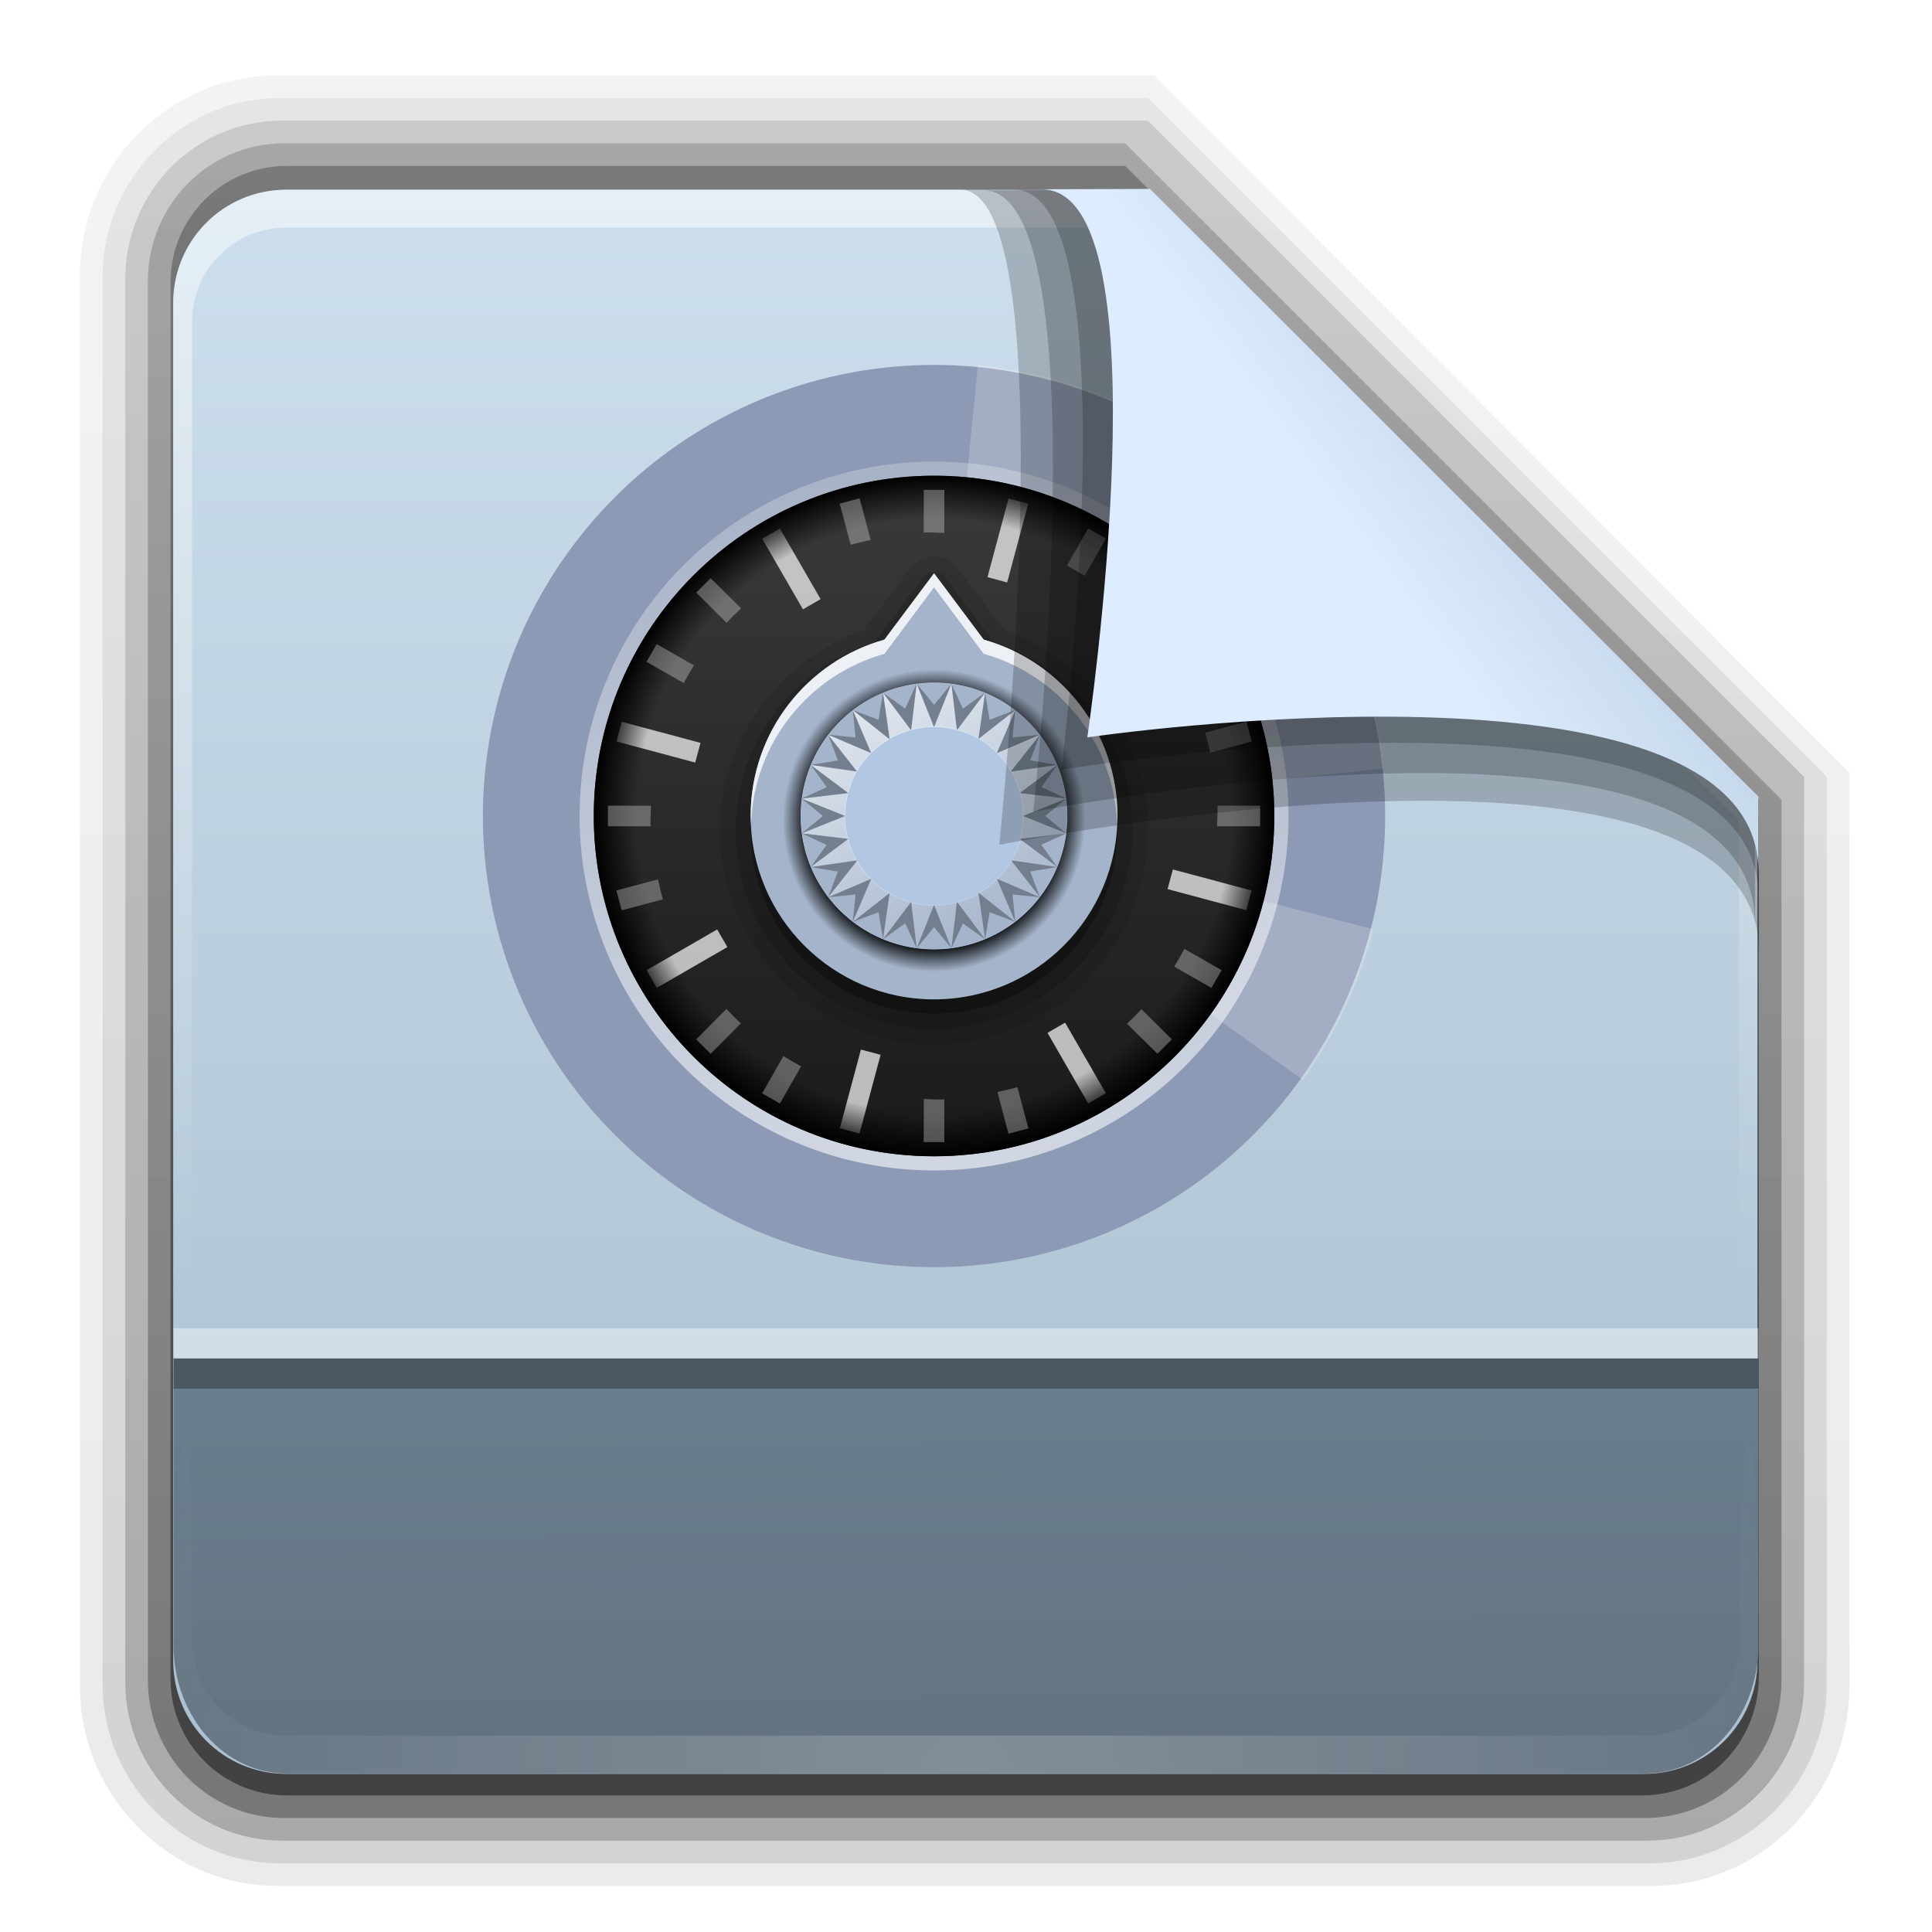 <?xml version="1.0" encoding="UTF-8" standalone="no"?>
<svg
   xmlns:dc="http://purl.org/dc/elements/1.1/"
   xmlns:cc="http://creativecommons.org/ns#"
   xmlns:rdf="http://www.w3.org/1999/02/22-rdf-syntax-ns#"
   xmlns:svg="http://www.w3.org/2000/svg"
   xmlns="http://www.w3.org/2000/svg"
   xmlns:xlink="http://www.w3.org/1999/xlink"
   xmlns:sodipodi="http://sodipodi.sourceforge.net/DTD/sodipodi-0.dtd"
   xmlns:inkscape="http://www.inkscape.org/namespaces/inkscape"
   version="1.0"
   width="64"
   height="64"
   id="svg2408"
   sodipodi:docname="encrypted.svg"
   inkscape:version="0.92.2 2405546, 2018-03-11">
  <sodipodi:namedview
     pagecolor="#ffffff"
     bordercolor="#666666"
     borderopacity="1"
     objecttolerance="10"
     gridtolerance="10"
     guidetolerance="10"
     inkscape:pageopacity="0"
     inkscape:pageshadow="2"
     inkscape:window-width="1920"
     inkscape:window-height="1011"
     id="namedview239"
     showgrid="false"
     inkscape:zoom="10.429825"
     inkscape:cx="8.9902365"
     inkscape:cy="32.004877"
     inkscape:window-x="0"
     inkscape:window-y="32"
     inkscape:window-maximized="1"
     inkscape:current-layer="g1562" />
  <defs
     id="defs2410">
    <linearGradient
       id="linearGradient3638">
      <stop
         id="stop3640"
         style="stop-color:#000000;stop-opacity:1"
         offset="0" />
      <stop
         id="stop3646"
         style="stop-color:#000000;stop-opacity:0.498"
         offset="0.259" />
      <stop
         id="stop3642"
         style="stop-color:#000000;stop-opacity:0"
         offset="1" />
    </linearGradient>
    <linearGradient
       id="linearGradient3619">
      <stop
         id="stop3621"
         style="stop-color:#ffffff;stop-opacity:1"
         offset="0" />
      <stop
         id="stop3627"
         style="stop-color:#ffffff;stop-opacity:0.498"
         offset="0.296" />
      <stop
         id="stop3623"
         style="stop-color:#ffffff;stop-opacity:0"
         offset="1" />
    </linearGradient>
    <linearGradient
       x1="45.448"
       y1="92.54"
       x2="45.448"
       y2="7.017"
       id="ButtonShadow"
       gradientUnits="userSpaceOnUse"
       gradientTransform="scale(1.006,0.994)">
      <stop
         id="stop3750"
         style="stop-color:#000000;stop-opacity:1"
         offset="0" />
      <stop
         id="stop3752"
         style="stop-color:#000000;stop-opacity:0.588"
         offset="1" />
    </linearGradient>
    <linearGradient
       id="linearGradient3737">
      <stop
         id="stop3739"
         style="stop-color:#ffffff;stop-opacity:1"
         offset="0" />
      <stop
         id="stop3741"
         style="stop-color:#ffffff;stop-opacity:0"
         offset="1" />
    </linearGradient>
    <filter
       id="filter3174"
       style="color-interpolation-filters:sRGB">
      <feGaussianBlur
         id="feGaussianBlur3176"
         stdDeviation="1.71" />
    </filter>
    <linearGradient
       x1="36.357"
       y1="6"
       x2="36.357"
       y2="63.893"
       id="linearGradient3188"
       xlink:href="#linearGradient3737"
       gradientUnits="userSpaceOnUse" />
    <filter
       x="-0.192"
       y="-0.192"
       width="1.384"
       height="1.384"
       id="filter3794"
       style="color-interpolation-filters:sRGB">
      <feGaussianBlur
         id="feGaussianBlur3796"
         stdDeviation="5.28" />
    </filter>
    <linearGradient
       x1="48"
       y1="20.221"
       x2="48"
       y2="138.661"
       id="linearGradient3613"
       xlink:href="#linearGradient3737"
       gradientUnits="userSpaceOnUse" />
    <radialGradient
       cx="48"
       cy="90.172"
       r="42"
       fx="48"
       fy="90.172"
       id="radialGradient3619"
       xlink:href="#linearGradient3737"
       gradientUnits="userSpaceOnUse"
       gradientTransform="matrix(1.157,0,0,0.996,-7.551,0.197)" />
    <clipPath
       id="clipPath3613">
      <rect
         width="84"
         height="84"
         rx="6"
         ry="6"
         x="6"
         y="6"
         id="rect3615"
         style="fill:#ffffff;fill-opacity:1;fill-rule:nonzero;stroke:none" />
    </clipPath>
    <linearGradient
       x1="40"
       y1="56.209"
       x2="40"
       y2="104"
       id="linearGradient3625"
       xlink:href="#linearGradient3619"
       gradientUnits="userSpaceOnUse" />
    <linearGradient
       x1="16"
       y1="48"
       x2="16"
       y2="44.091"
       id="linearGradient3644"
       xlink:href="#linearGradient3638"
       gradientUnits="userSpaceOnUse"
       gradientTransform="translate(0,8)" />
    <linearGradient
       id="linearGradient1428">
      <stop
         id="stop1430"
         style="stop-color:#3465a4;stop-opacity:1"
         offset="0" />
      <stop
         id="stop1432"
         style="stop-color:#729fcf;stop-opacity:1"
         offset="1" />
    </linearGradient>
    <linearGradient
       x1="48"
       y1="56.252"
       x2="48"
       y2="5.988"
       id="linearGradient3733"
       xlink:href="#linearGradient1428"
       gradientUnits="userSpaceOnUse" />
    <filter
       id="filter3743"
       style="color-interpolation-filters:sRGB">
      <feGaussianBlur
         stdDeviation="0.8"
         id="feGaussianBlur3745" />
    </filter>
    <clipPath
       id="clipPath3739">
      <path
         d="m 33,1 c -0.277,0 -0.542,0.055 -0.781,0.156 -0.372,0.263 -0.714,0.582 -1,0.938 C 31.081,2.365 31,2.674 31,3 v 4.969 c 0.89,1.293 2.374,2.156 4.062,2.156 C 37.789,10.125 40,7.914 40,5.188 40,3.417 39.056,1.871 37.656,1 Z m 7.531,0 0.562,0.844 0.469,-0.25 L 42,1.5 h 1.125 l 0.25,0.594 -0.75,0.812 -0.406,0.25 -0.531,0.156 0.25,1.094 0.5,-0.062 0.469,0.062 1.031,0.438 V 5.5 L 42.906,5.969 42.438,6 l -0.5,-0.031 -0.25,1.125 L 42.219,7.25 42.625,7.469 43.375,8.281 43.125,8.875 42,8.906 41.562,8.781 41.094,8.5 l -0.625,0.969 0.375,0.312 0.312,0.406 0.438,1.031 L 41.125,11.688 40.094,11.25 39.688,11 39.375,10.562 l -0.969,0.656 0.25,0.438 0.156,0.5 -0.031,1.062 L 38.156,13.5 37.375,12.719 37.094,12.312 37,11.781 l -1.125,0.25 0.031,0.5 -0.062,0.5 -0.438,1 H 34.75 l -0.469,-1 -0.031,-0.5 0.031,-0.5 -1.125,-0.25 L 33.062,12.312 32.781,12.719 32,13.5 l -0.594,-0.281 -0.062,-1.062 0.156,-0.5 0.25,-0.438 -0.75,-0.5 V 19 c 0,1.108 0.892,2 2,2 h 6.844 L 40.125,20.75 40.594,20.5 40.125,19.344 l -0.531,0.188 -0.5,0.031 -1.156,-0.25 -0.156,-0.688 0.969,-0.688 0.5,-0.156 0.531,-0.062 V 16.5 L 39.25,16.469 l -0.5,-0.188 -1,-0.656 0.156,-0.688 1.156,-0.25 h 0.5 l 0.531,0.188 0.469,-1.156 -0.5,-0.25 -0.406,-0.312 -0.625,-1 0.375,-0.594 1.156,0.188 0.5,0.25 0.406,0.344 0.844,-0.875 -0.344,-0.406 -0.219,-0.469 -0.219,-1.188 0.562,-0.375 1,0.625 0.344,0.375 0.281,0.5 1.125,-0.469 L 44.656,9.531 44.625,9 l 0.25,-1.156 0.688,-0.125 0.688,0.969 0.156,0.469 0.062,0.562 1.219,-0.031 0.031,-0.531 0.188,-0.5 L 48.562,7.688 49.25,7.812 49.531,8.969 49.5,9.5 49.312,10 50.469,10.469 50.719,10 51,9.656 V 3 C 51,1.892 50.108,1 49,1 Z m -5.5,0.312 c 2.122,0 3.844,1.722 3.844,3.844 C 38.875,7.278 37.153,9 35.031,9 32.91,9 31.188,7.278 31.188,5.156 c 0,-2.122 1.722,-3.844 3.844,-3.844 z m 0,1.719 c -1.242,0 -2.25,0.952 -2.25,2.125 0,1.173 1.008,2.125 2.25,2.125 1.242,0 2.25,-0.952 2.25,-2.125 0,-1.173 -1.008,-2.125 -2.25,-2.125 z m 12.094,8.375 c -1.276,0 -2.46,0.442 -3.406,1.156 l 1.812,1.938 c 0.461,-0.287 1.011,-0.438 1.594,-0.438 0.294,0 0.575,0.046 0.844,0.125 l 1.219,-2.375 C 48.547,11.56 47.855,11.406 47.125,11.406 Z m 3.094,0.938 L 49,14.719 c 0.686,0.544 1.114,1.372 1.125,2.312 L 51,17.188 v -4.219 c -0.242,-0.228 -0.502,-0.442 -0.781,-0.625 z m -7.344,1 c -0.873,0.994 -1.406,2.293 -1.406,3.719 0,0.637 0.118,1.241 0.312,1.812 L 44.188,17.781 C 44.132,17.553 44.125,17.307 44.125,17.062 c 0,-0.663 0.199,-1.284 0.562,-1.781 z m 4.25,2.75 c -0.535,0 -0.969,0.434 -0.969,0.969 0,0.535 0.434,0.969 0.969,0.969 0.535,0 0.969,-0.434 0.969,-0.969 0,-0.535 -0.434,-0.969 -0.969,-0.969 z m 2.812,2.062 c -0.322,0.824 -1.002,1.465 -1.844,1.75 L 48.25,21 H 49 c 1.108,0 2,-0.892 2,-2 v -0.656 z m -5.25,0.656 -2.438,1.125 c 0.23,0.39 0.498,0.74 0.812,1.062 h 4 l -0.125,-0.938 c -0.934,-0.054 -1.735,-0.535 -2.25,-1.25 z"
         id="path3741"
         style="display:inline;fill:#ffffff;fill-opacity:1;fill-rule:evenodd;stroke:none" />
    </clipPath>
    <filter
       x="-0.18"
       y="-0.18"
       width="1.36"
       height="1.36"
       id="filter3194-1"
       style="color-interpolation-filters:sRGB">
      <feGaussianBlur
         stdDeviation="1.2"
         id="feGaussianBlur3196-4" />
    </filter>
    <clipPath
       id="clipPath2849-2">
      <rect
         width="20"
         height="20"
         rx="2"
         ry="2"
         x="1"
         y="1"
         id="rect2851-4"
         style="display:inline;fill:#ffffff;fill-opacity:1;fill-rule:evenodd;stroke:none" />
    </clipPath>
    <clipPath
       id="clipPath6183">
      <rect
         width="20"
         height="20"
         rx="2"
         ry="2"
         x="1"
         y="1"
         id="rect6185"
         style="display:inline;fill:#ffffff;fill-opacity:1;fill-rule:evenodd;stroke:none" />
    </clipPath>
    <linearGradient
       x1="10.32"
       y1="21"
       x2="10.32"
       y2="0.999"
       id="ButtonColor-6"
       gradientUnits="userSpaceOnUse">
      <stop
         id="stop3189-2"
         style="stop-color:#afafaf;stop-opacity:1"
         offset="0" />
      <stop
         id="stop3191-6"
         style="stop-color:#d8d8d8;stop-opacity:1"
         offset="1" />
    </linearGradient>
    <linearGradient
       id="linearGradient3327-8">
      <stop
         id="stop3330-7"
         style="stop-color:#000000;stop-opacity:1"
         offset="0" />
      <stop
         id="stop3333-0"
         style="stop-color:#000000;stop-opacity:0"
         offset="1" />
    </linearGradient>
    <linearGradient
       x1="58.65"
       y1="122"
       x2="58.65"
       y2="5.425"
       id="linearGradient3764"
       gradientUnits="userSpaceOnUse"
       gradientTransform="matrix(1.017,0,0,1.017,-1.103,-1.103)">
      <stop
         id="stop3766"
         style="stop-color:#969696;stop-opacity:1"
         offset="0" />
      <stop
         id="stop3768"
         style="stop-color:#cacaca;stop-opacity:1"
         offset="1" />
    </linearGradient>
    <linearGradient
       x1="11.375"
       y1="22"
       x2="11.375"
       y2="-9.817"
       id="linearGradient4286"
       xlink:href="#linearGradient3327-8"
       gradientUnits="userSpaceOnUse" />
    <linearGradient
       x1="-3.061"
       y1="27.258"
       x2="-3.061"
       y2="7.254"
       id="linearGradient4288"
       xlink:href="#ButtonColor-6"
       gradientUnits="userSpaceOnUse"
       gradientTransform="translate(11.119,-6.258)" />
    <linearGradient
       x1="5"
       y1="21"
       x2="5"
       y2="0.9"
       id="linearGradient4290"
       xlink:href="#linearGradient3764"
       gradientUnits="userSpaceOnUse" />
    <linearGradient
       x1="11.375"
       y1="22"
       x2="11.375"
       y2="-9.817"
       id="linearGradient4320"
       xlink:href="#linearGradient3327-8"
       gradientUnits="userSpaceOnUse" />
    <linearGradient
       x1="-3.061"
       y1="27.258"
       x2="-3.061"
       y2="7.254"
       id="linearGradient4322"
       xlink:href="#ButtonColor-6"
       gradientUnits="userSpaceOnUse"
       gradientTransform="translate(11.119,-6.258)" />
    <linearGradient
       x1="5"
       y1="21"
       x2="5"
       y2="0.9"
       id="linearGradient4324"
       xlink:href="#linearGradient3764"
       gradientUnits="userSpaceOnUse" />
    <linearGradient
       x1="11.375"
       y1="22"
       x2="11.375"
       y2="-9.817"
       id="linearGradient4354"
       xlink:href="#linearGradient3327-8"
       gradientUnits="userSpaceOnUse" />
    <linearGradient
       x1="-3.061"
       y1="27.258"
       x2="-3.061"
       y2="7.254"
       id="linearGradient4356"
       xlink:href="#ButtonColor-6"
       gradientUnits="userSpaceOnUse"
       gradientTransform="translate(11.119,-6.258)" />
    <linearGradient
       x1="5"
       y1="21"
       x2="5"
       y2="0.9"
       id="linearGradient4358"
       xlink:href="#linearGradient3764"
       gradientUnits="userSpaceOnUse" />
    <linearGradient
       x1="45.448"
       y1="92.54"
       x2="45.448"
       y2="7.017"
       id="ButtonShadow-0"
       gradientUnits="userSpaceOnUse"
       gradientTransform="matrix(1.006,0,0,0.994,100,0)">
      <stop
         id="stop3750-8"
         style="stop-color:#000000;stop-opacity:1"
         offset="0" />
      <stop
         id="stop3752-5-4"
         style="stop-color:#000000;stop-opacity:0.588"
         offset="1" />
    </linearGradient>
    <linearGradient
       x1="32.251"
       y1="6.132"
       x2="32.251"
       y2="90.239"
       id="linearGradient3780"
       xlink:href="#ButtonShadow-0"
       gradientUnits="userSpaceOnUse"
       gradientTransform="matrix(0.881,0,0,0.881,102.247,-91.379)" />
    <linearGradient
       x1="32.251"
       y1="6.132"
       x2="32.251"
       y2="90.239"
       id="linearGradient3772"
       xlink:href="#ButtonShadow-0"
       gradientUnits="userSpaceOnUse"
       gradientTransform="matrix(1.024,0,0,1.012,-1.143,-98.071)" />
    <linearGradient
       x1="32.251"
       y1="6.132"
       x2="32.251"
       y2="90.239"
       id="linearGradient3725"
       xlink:href="#ButtonShadow-0"
       gradientUnits="userSpaceOnUse"
       gradientTransform="matrix(1.024,0,0,1.012,-1.143,-98.071)" />
    <linearGradient
       x1="32.251"
       y1="6.132"
       x2="32.251"
       y2="90.239"
       id="linearGradient3721-0"
       xlink:href="#ButtonShadow-0"
       gradientUnits="userSpaceOnUse"
       gradientTransform="matrix(0.857,0,0,0.857,103.39,-90.236)" />
    <linearGradient
       x1="32.251"
       y1="6.132"
       x2="32.251"
       y2="90.239"
       id="linearGradient3059"
       xlink:href="#ButtonShadow-0"
       gradientUnits="userSpaceOnUse"
       gradientTransform="matrix(1.024,0,0,1.012,-1.143,-98.071)" />
    <linearGradient
       y2="3.634"
       x2="-51.786"
       y1="53.514"
       x1="-51.786"
       gradientTransform="matrix(2.168,0,0,2.246,141.948,-68.59)"
       gradientUnits="userSpaceOnUse"
       id="linearGradient5869"
       xlink:href="#linearGradient3327-8" />
    <linearGradient
       y2="44.261"
       x2="97.539"
       y1="8.81"
       x1="97.539"
       gradientTransform="matrix(2.666,0,0,2.647,-143.333,-66.05)"
       gradientUnits="userSpaceOnUse"
       id="linearGradient5873"
       xlink:href="#linearGradient9235" />
    <linearGradient
       id="linearGradient9235">
      <stop
         offset="0"
         style="stop-color:#ffffff;stop-opacity:1"
         id="stop9237" />
      <stop
         offset="0.109"
         style="stop-color:#ffffff;stop-opacity:0.235"
         id="stop9239" />
      <stop
         offset="0.979"
         style="stop-color:#ffffff;stop-opacity:0.157"
         id="stop9241" />
      <stop
         offset="1"
         style="stop-color:#ffffff;stop-opacity:0.392"
         id="stop9243" />
    </linearGradient>
    <linearGradient
       y2="609.505"
       x2="302.857"
       y1="366.648"
       x1="302.857"
       gradientTransform="matrix(0.213,0,0,0.066,-13.148,75.519)"
       gradientUnits="userSpaceOnUse"
       id="linearGradient5875"
       xlink:href="#linearGradient5048-585" />
    <linearGradient
       id="linearGradient5048-585">
      <stop
         offset="0"
         style="stop-color:#000000;stop-opacity:0"
         id="stop2667" />
      <stop
         offset="0.5"
         style="stop-color:#000000;stop-opacity:1"
         id="stop2669" />
      <stop
         offset="1"
         style="stop-color:#000000;stop-opacity:0"
         id="stop2671" />
    </linearGradient>
    <radialGradient
       r="117.143"
       fy="486.648"
       fx="605.714"
       cy="486.648"
       cx="605.714"
       gradientTransform="matrix(0.083,0,0,0.066,65.629,75.519)"
       gradientUnits="userSpaceOnUse"
       id="radialGradient5877"
       xlink:href="#linearGradient3327-8" />
    <radialGradient
       r="117.143"
       fy="486.648"
       fx="605.714"
       cy="486.648"
       cx="605.714"
       gradientTransform="matrix(-0.083,0,0,0.066,62.348,75.519)"
       gradientUnits="userSpaceOnUse"
       id="radialGradient5879"
       xlink:href="#linearGradient3327-8" />
    <linearGradient
       y2="119.06"
       x2="-91"
       y1="44"
       x1="-91"
       gradientTransform="matrix(1,0,0,1.027,147,-70.187)"
       gradientUnits="userSpaceOnUse"
       id="linearGradient5883"
       xlink:href="#linearGradient4632-0-6-4" />
    <linearGradient
       id="linearGradient4632-0-6-4">
      <stop
         id="stop4634-4-4-7"
         offset="0"
         style="stop-color:#55a7f3;stop-opacity:1;" />
      <stop
         id="stop4636-3-1-5"
         offset="1"
         style="stop-color:#1374cf;stop-opacity:1;" />
    </linearGradient>
    <linearGradient
       y2="36.599"
       x2="22.935"
       y1="49.629"
       x1="22.935"
       gradientTransform="matrix(3.037,0,0,2.691,-8.883,-65.365)"
       gradientUnits="userSpaceOnUse"
       id="linearGradient5887"
       xlink:href="#linearGradient6129-963-697-142-998-580-273" />
    <linearGradient
       id="linearGradient6129-963-697-142-998-580-273">
      <stop
         offset="0"
         style="stop-color:#0a0a0a;stop-opacity:0.498"
         id="stop2661" />
      <stop
         offset="1"
         style="stop-color:#0a0a0a;stop-opacity:0"
         id="stop2663" />
    </linearGradient>
    <linearGradient
       y2="44.261"
       x2="97.539"
       y1="16.962"
       x1="97.539"
       gradientTransform="matrix(2.666,0,0,2.717,-143.333,-69.199)"
       gradientUnits="userSpaceOnUse"
       id="linearGradient5891"
       xlink:href="#linearGradient8272" />
    <linearGradient
       id="linearGradient8272">
      <stop
         id="stop8274"
         style="stop-color:#ffffff;stop-opacity:1"
         offset="0" />
      <stop
         id="stop8276"
         style="stop-color:#ffffff;stop-opacity:0.235"
         offset="0.022" />
      <stop
         id="stop8278"
         style="stop-color:#ffffff;stop-opacity:0.157"
         offset="0.979" />
      <stop
         id="stop8280"
         style="stop-color:#ffffff;stop-opacity:0.392"
         offset="1" />
    </linearGradient>
    <linearGradient
       xlink:href="#linearGradient5048-585"
       id="linearGradient5875-2"
       gradientUnits="userSpaceOnUse"
       gradientTransform="matrix(0.213,0,0,0.066,-13.148,75.519)"
       x1="302.857"
       y1="366.648"
       x2="302.857"
       y2="609.505" />
    <radialGradient
       xlink:href="#linearGradient3327-8"
       id="radialGradient5877-3"
       gradientUnits="userSpaceOnUse"
       gradientTransform="matrix(0.083,0,0,0.066,65.629,75.519)"
       cx="605.714"
       cy="486.648"
       fx="605.714"
       fy="486.648"
       r="117.143" />
    <radialGradient
       xlink:href="#linearGradient3327-8"
       id="radialGradient5879-6"
       gradientUnits="userSpaceOnUse"
       gradientTransform="matrix(-0.083,0,0,0.066,62.348,75.519)"
       cx="605.714"
       cy="486.648"
       fx="605.714"
       fy="486.648"
       r="117.143" />
    <linearGradient
       y2="609.505"
       x2="302.857"
       y1="366.648"
       x1="302.857"
       gradientTransform="matrix(0.213,0,0,0.066,-13.148,75.519)"
       gradientUnits="userSpaceOnUse"
       id="linearGradient5875-6"
       xlink:href="#linearGradient5048-585" />
    <radialGradient
       r="117.143"
       fy="486.648"
       fx="605.714"
       cy="486.648"
       cx="605.714"
       gradientTransform="matrix(0.083,0,0,0.066,65.629,75.519)"
       gradientUnits="userSpaceOnUse"
       id="radialGradient5877-0"
       xlink:href="#linearGradient3327-8" />
    <radialGradient
       r="117.143"
       fy="486.648"
       fx="605.714"
       cy="486.648"
       cx="605.714"
       gradientTransform="matrix(-0.083,0,0,0.066,62.348,75.519)"
       gradientUnits="userSpaceOnUse"
       id="radialGradient5879-4"
       xlink:href="#linearGradient3327-8" />
    <linearGradient
       y2="3.634"
       x2="-51.786"
       y1="53.514"
       x1="-51.786"
       gradientTransform="matrix(2.168,0,0,2.246,141.949,-68.559)"
       gradientUnits="userSpaceOnUse"
       id="linearGradient6758"
       xlink:href="#linearGradient3327-8" />
    <linearGradient
       y2="44.261"
       x2="97.539"
       y1="8.81"
       x1="97.539"
       gradientTransform="matrix(2.666,0,0,2.647,-143.333,-66.018)"
       gradientUnits="userSpaceOnUse"
       id="linearGradient6755"
       xlink:href="#linearGradient9235" />
    <linearGradient
       y2="609.505"
       x2="302.857"
       y1="366.648"
       x1="302.857"
       gradientTransform="matrix(0.213,0,0,0.066,-13.148,75.519)"
       gradientUnits="userSpaceOnUse"
       id="linearGradient22546"
       xlink:href="#linearGradient5048-585" />
    <radialGradient
       r="117.143"
       fy="486.648"
       fx="605.714"
       cy="486.648"
       cx="605.714"
       gradientTransform="matrix(0.083,0,0,0.066,65.629,75.519)"
       gradientUnits="userSpaceOnUse"
       id="radialGradient22548"
       xlink:href="#linearGradient3327-8" />
    <radialGradient
       r="117.143"
       fy="486.648"
       fx="605.714"
       cy="486.648"
       cx="605.714"
       gradientTransform="matrix(-0.083,0,0,0.066,62.348,75.519)"
       gradientUnits="userSpaceOnUse"
       id="radialGradient22550"
       xlink:href="#linearGradient3327-8" />
    <linearGradient
       xlink:href="#linearGradient4632-0-6-4-6"
       id="linearGradient6563"
       gradientUnits="userSpaceOnUse"
       gradientTransform="matrix(1,0,0,0.813,147,-44.693)"
       x1="-91"
       y1="44"
       x2="-91"
       y2="119.06" />
    <linearGradient
       id="linearGradient4632-0-6-4-6">
      <stop
         id="stop4634-4-4-7-1"
         offset="0"
         style="stop-color:#5aa9f2;stop-opacity:1;" />
      <stop
         id="stop4636-3-1-5-7"
         offset="1"
         style="stop-color:#1374cf;stop-opacity:1;" />
    </linearGradient>
    <linearGradient
       xlink:href="#linearGradient6129-963-697-142-998-580-273"
       id="linearGradient6618"
       gradientUnits="userSpaceOnUse"
       gradientTransform="matrix(3.037,0,0,2.139,-8.883,-41.085)"
       x1="22.935"
       y1="49.629"
       x2="22.935"
       y2="36.599" />
    <linearGradient
       y2="44.261"
       x2="97.539"
       y1="16.962"
       x1="97.539"
       gradientTransform="matrix(2.666,0,0,2.137,-143.311,-43.45)"
       gradientUnits="userSpaceOnUse"
       id="linearGradient5329-6"
       xlink:href="#linearGradient8272" />
    <radialGradient
       r="117.143"
       fy="486.648"
       fx="605.714"
       cy="486.648"
       cx="605.714"
       gradientTransform="matrix(0.083,0,0,0.066,65.629,75.519)"
       gradientUnits="userSpaceOnUse"
       id="radialGradient5877-38"
       xlink:href="#linearGradient3327-8" />
    <radialGradient
       r="117.143"
       fy="486.648"
       fx="605.714"
       cy="486.648"
       cx="605.714"
       gradientTransform="matrix(-0.083,0,0,0.066,62.348,75.519)"
       gradientUnits="userSpaceOnUse"
       id="radialGradient5879-8"
       xlink:href="#linearGradient3327-8" />
    <linearGradient
       xlink:href="#linearGradient5048-585"
       id="linearGradient5875-3"
       gradientUnits="userSpaceOnUse"
       gradientTransform="matrix(0.213,0,0,0.066,-13.148,75.519)"
       x1="302.857"
       y1="366.648"
       x2="302.857"
       y2="609.505" />
    <radialGradient
       xlink:href="#linearGradient3327-8"
       id="radialGradient5877-2"
       gradientUnits="userSpaceOnUse"
       gradientTransform="matrix(0.083,0,0,0.066,65.629,75.519)"
       cx="605.714"
       cy="486.648"
       fx="605.714"
       fy="486.648"
       r="117.143" />
    <radialGradient
       xlink:href="#linearGradient3327-8"
       id="radialGradient5879-1"
       gradientUnits="userSpaceOnUse"
       gradientTransform="matrix(-0.083,0,0,0.066,62.348,75.519)"
       cx="605.714"
       cy="486.648"
       fx="605.714"
       fy="486.648"
       r="117.143" />
    <linearGradient
       xlink:href="#linearGradient5048-585"
       id="linearGradient5875-7"
       gradientUnits="userSpaceOnUse"
       gradientTransform="matrix(0.213,0,0,0.066,-13.148,75.519)"
       x1="302.857"
       y1="366.648"
       x2="302.857"
       y2="609.505" />
    <radialGradient
       xlink:href="#linearGradient3327-8"
       id="radialGradient5877-6"
       gradientUnits="userSpaceOnUse"
       gradientTransform="matrix(0.083,0,0,0.066,65.629,75.519)"
       cx="605.714"
       cy="486.648"
       fx="605.714"
       fy="486.648"
       r="117.143" />
    <radialGradient
       xlink:href="#linearGradient3327-8"
       id="radialGradient5879-2"
       gradientUnits="userSpaceOnUse"
       gradientTransform="matrix(-0.083,0,0,0.066,62.348,75.519)"
       cx="605.714"
       cy="486.648"
       fx="605.714"
       fy="486.648"
       r="117.143" />
    <linearGradient
       y2="609.505"
       x2="302.857"
       y1="366.648"
       x1="302.857"
       gradientTransform="matrix(0.213,0,0,0.066,-13.148,75.519)"
       gradientUnits="userSpaceOnUse"
       id="linearGradient5875-39"
       xlink:href="#linearGradient5048-585" />
    <radialGradient
       r="117.143"
       fy="486.648"
       fx="605.714"
       cy="486.648"
       cx="605.714"
       gradientTransform="matrix(0.083,0,0,0.066,65.629,75.519)"
       gradientUnits="userSpaceOnUse"
       id="radialGradient5877-9"
       xlink:href="#linearGradient3327-8" />
    <radialGradient
       r="117.143"
       fy="486.648"
       fx="605.714"
       cy="486.648"
       cx="605.714"
       gradientTransform="matrix(-0.083,0,0,0.066,62.348,75.519)"
       gradientUnits="userSpaceOnUse"
       id="radialGradient5879-3"
       xlink:href="#linearGradient3327-8" />
    <linearGradient
       xlink:href="#linearGradient5048-585"
       id="linearGradient5875-67"
       gradientUnits="userSpaceOnUse"
       gradientTransform="matrix(0.213,0,0,0.066,-13.148,75.519)"
       x1="302.857"
       y1="366.648"
       x2="302.857"
       y2="609.505" />
    <radialGradient
       xlink:href="#linearGradient3327-8"
       id="radialGradient5877-8"
       gradientUnits="userSpaceOnUse"
       gradientTransform="matrix(0.083,0,0,0.066,65.629,75.519)"
       cx="605.714"
       cy="486.648"
       fx="605.714"
       fy="486.648"
       r="117.143" />
    <radialGradient
       xlink:href="#linearGradient3327-8"
       id="radialGradient5879-7"
       gradientUnits="userSpaceOnUse"
       gradientTransform="matrix(-0.083,0,0,0.066,62.348,75.519)"
       cx="605.714"
       cy="486.648"
       fx="605.714"
       fy="486.648"
       r="117.143" />
    <linearGradient
       xlink:href="#linearGradient5048-585"
       id="linearGradient5875-21"
       gradientUnits="userSpaceOnUse"
       gradientTransform="matrix(0.213,0,0,0.066,-13.148,75.519)"
       x1="302.857"
       y1="366.648"
       x2="302.857"
       y2="609.505" />
    <radialGradient
       xlink:href="#linearGradient3327-8"
       id="radialGradient5877-1"
       gradientUnits="userSpaceOnUse"
       gradientTransform="matrix(0.083,0,0,0.066,65.629,75.519)"
       cx="605.714"
       cy="486.648"
       fx="605.714"
       fy="486.648"
       r="117.143" />
    <radialGradient
       xlink:href="#linearGradient3327-8"
       id="radialGradient5879-49"
       gradientUnits="userSpaceOnUse"
       gradientTransform="matrix(-0.083,0,0,0.066,62.348,75.519)"
       cx="605.714"
       cy="486.648"
       fx="605.714"
       fy="486.648"
       r="117.143" />
    <radialGradient
       gradientTransform="matrix(1.157,0,0,0.996,-7.551,0.197)"
       gradientUnits="userSpaceOnUse"
       xlink:href="#linearGradient3737"
       id="radialGradient2903"
       fy="90.172"
       fx="48"
       r="42"
       cy="90.172"
       cx="48" />
    <linearGradient
       gradientUnits="userSpaceOnUse"
       xlink:href="#linearGradient3737"
       id="linearGradient5613"
       y2="48"
       x2="8"
       y1="16"
       x1="8" />
    <clipPath
       id="clipPath3870">
      <path
         style="fill:#ff00ff;fill-opacity:1;fill-rule:nonzero;stroke:none"
         id="path3872"
         d="m 24,6 v 84 h 60 c 3.324,0 6,-2.676 6,-6 V 12 C 90,8.676 87.324,6 84,6 Z" />
    </clipPath>
    <filter
       id="filter3794-7"
       height="1.384"
       width="1.384"
       y="-0.192"
       x="-0.192"
       style="color-interpolation-filters:sRGB">
      <feGaussianBlur
         stdDeviation="5.28"
         id="feGaussianBlur3796-5" />
    </filter>
    <clipPath
       id="clipPath3876">
      <path
         style="fill:#ff0000;fill-opacity:1;fill-rule:nonzero;stroke:none"
         id="path3878"
         d="M 12,6 C 8.676,6 6,8.676 6,12 v 72 c 0,3.324 2.676,6 6,6 H 24 V 6 Z" />
    </clipPath>
    <filter
       id="filter1474"
       height="1.384"
       width="1.384"
       y="-0.192"
       x="-0.192"
       style="color-interpolation-filters:sRGB">
      <feGaussianBlur
         stdDeviation="5.28"
         id="feGaussianBlur1472" />
    </filter>
    <linearGradient
       gradientTransform="translate(8)"
       gradientUnits="userSpaceOnUse"
       xlink:href="#linearGradient3700"
       id="linearGradient3706"
       y2="5.988"
       x2="48"
       y1="90"
       x1="48" />
    <linearGradient
       id="linearGradient3700">
      <stop
         offset="0"
         style="stop-color:#e6e6e6;stop-opacity:1"
         id="stop3702" />
      <stop
         offset="1"
         style="stop-color:#f5f5f5;stop-opacity:1"
         id="stop3704" />
    </linearGradient>
    <linearGradient
       gradientTransform="matrix(0,-1.012,0.893,0,1.143,64.286)"
       gradientUnits="userSpaceOnUse"
       xlink:href="#linearGradient3742"
       id="linearGradient3748"
       y2="51.433"
       x2="23.766"
       y1="51.47"
       x1="7.371" />
    <linearGradient
       id="linearGradient3742">
      <stop
         offset="0"
         style="stop-color:#637381;stop-opacity:1"
         id="stop3744" />
      <stop
         offset="1"
         style="stop-color:#6a7e8d;stop-opacity:1"
         id="stop3746" />
    </linearGradient>
    <linearGradient
       y2="90.239"
       x2="32.251"
       y1="6.132"
       x1="32.251"
       gradientTransform="matrix(0.89,0,0,-0.889,101.829,91.764)"
       gradientUnits="userSpaceOnUse"
       id="linearGradient1974"
       xlink:href="#ButtonShadow-0" />
    <linearGradient
       y2="90.239"
       x2="32.251"
       y1="6.132"
       x1="32.251"
       gradientTransform="matrix(0.887,0,0,-0.886,101.972,91.632)"
       gradientUnits="userSpaceOnUse"
       id="linearGradient1976"
       xlink:href="#ButtonShadow-0" />
    <linearGradient
       y2="90.239"
       x2="32.251"
       y1="6.132"
       x1="32.251"
       gradientTransform="matrix(0.884,0,0,-0.884,102.091,91.523)"
       gradientUnits="userSpaceOnUse"
       id="linearGradient1978"
       xlink:href="#ButtonShadow-0" />
    <linearGradient
       y2="138.661"
       x2="48"
       y1="20.221"
       x1="48"
       gradientUnits="userSpaceOnUse"
       id="linearGradient1980"
       xlink:href="#linearGradient3737" />
    <linearGradient
       y2="63.893"
       x2="36.357"
       y1="6"
       x1="36.357"
       gradientUnits="userSpaceOnUse"
       id="linearGradient1982"
       xlink:href="#linearGradient3737" />
    <linearGradient
       gradientTransform="matrix(0.833,0,0,0.833,38.043,-118.812)"
       gradientUnits="userSpaceOnUse"
       xlink:href="#ButtonColor-7"
       id="linearGradient3617"
       y2="5.988"
       x2="48"
       y1="90"
       x1="48" />
    <linearGradient
       gradientUnits="userSpaceOnUse"
       id="ButtonColor-7"
       y2="0.999"
       x2="10.32"
       y1="21"
       x1="10.32">
      <stop
         offset="0"
         style="stop-color:#a8bece;stop-opacity:1"
         id="stop3189" />
      <stop
         offset="1"
         style="stop-color:#cddfed;stop-opacity:1"
         id="stop3191" />
    </linearGradient>
    <radialGradient
       gradientTransform="matrix(1.033,0,0,0.893,-5.599,-22.296)"
       gradientUnits="userSpaceOnUse"
       xlink:href="#linearGradient3737"
       id="radialGradient3619-6"
       fy="90.172"
       fx="48"
       r="42"
       cy="90.172"
       cx="48" />
    <linearGradient
       gradientTransform="matrix(0.833,0,0,0.837,38.043,-118.833)"
       y2="63.893"
       x2="36.357"
       y1="6"
       x1="36.357"
       gradientUnits="userSpaceOnUse"
       id="linearGradient2015"
       xlink:href="#linearGradient3737" />
    <linearGradient
       id="linearGradient3225"
       y2="5.457"
       gradientUnits="userSpaceOnUse"
       x2="36.358"
       gradientTransform="matrix(2.447,0,0,2.491,-19.059,-21.607)"
       y1="8.059"
       x1="32.892">
      <stop
         id="stop8591"
         style="stop-color:#ddecff;stop-opacity:1"
         offset="0" />
      <stop
         id="stop8593"
         style="stop-color:#bfd3e6;stop-opacity:1"
         offset="1" />
    </linearGradient>
    <linearGradient
       id="linearGradient3225-3"
       y2="5.457"
       gradientUnits="userSpaceOnUse"
       x2="36.358"
       gradientTransform="matrix(1.852,0,0,1.889,0.669,5.57)"
       y1="8.059"
       x1="32.892">
      <stop
         id="stop8591-6"
         style="stop-color:#fefefe"
         offset="0" />
      <stop
         id="stop8593-7"
         style="stop-color:#cbcbcb"
         offset="1" />
    </linearGradient>
    <linearGradient
       gradientTransform="matrix(0.775,0,0,0.777,5.354,-23.491)"
       xlink:href="#linearGradient1061"
       id="linearGradient5233-3"
       x1="53.926"
       y1="69.432"
       x2="54.176"
       y2="24.46"
       gradientUnits="userSpaceOnUse" />
    <linearGradient
       id="linearGradient1061">
      <stop
         id="stop1057"
         offset="0"
         style="stop-color:#080a0b;stop-opacity:1" />
      <stop
         id="stop1059"
         offset="1"
         style="stop-color:#212831;stop-opacity:1" />
    </linearGradient>
    <linearGradient
       gradientTransform="matrix(0.861,0,0,0.864,1.218,-27.636)"
       xlink:href="#linearGradient5231"
       id="linearGradient5233"
       x1="19.862"
       y1="22.729"
       x2="79.795"
       y2="76.818"
       gradientUnits="userSpaceOnUse" />
    <linearGradient
       id="linearGradient5231">
      <stop
         style="stop-color:#37424c;stop-opacity:1"
         offset="0"
         id="stop5227" />
      <stop
         style="stop-color:#95a3b4;stop-opacity:1"
         offset="1"
         id="stop5229" />
    </linearGradient>
    <clipPath
       id="clipPath4009">
      <path
         style="fill:#ff0000;fill-opacity:1;stroke:none"
         id="path4011"
         transform="matrix(1.415,-0.817,0.817,1.415,-56.163,21.859)"
         d="m 67.428,45.745 a 20.203,20.203 0 1 1 -40.406,0 20.203,20.203 0 1 1 40.406,0 z" />
    </clipPath>
    <filter
       id="filter4021"
       height="1.217"
       width="1.172"
       y="-0.109"
       x="-0.086"
       style="color-interpolation-filters:sRGB">
      <feGaussianBlur
         stdDeviation="2.356"
         id="feGaussianBlur4023" />
    </filter>
    <linearGradient
       gradientTransform="matrix(0,-1.188,1.188,0,-4.766,102.522)"
       gradientUnits="userSpaceOnUse"
       xlink:href="#linearGradient3737"
       id="linearGradient4050"
       y2="45.745"
       x2="94.365"
       y1="45.745"
       x1="27.022" />
    <linearGradient
       gradientTransform="matrix(0,-1.14,1.14,0,-2.593,100.278)"
       gradientUnits="userSpaceOnUse"
       xlink:href="#linearGradient3954"
       id="linearGradient3960"
       y2="45.745"
       x2="67.428"
       y1="45.745"
       x1="27.022" />
    <linearGradient
       id="linearGradient3954">
      <stop
         offset="0"
         style="stop-color:#1a1a1a;stop-opacity:1"
         id="stop3956" />
      <stop
         offset="1"
         style="stop-color:#3a3a3a;stop-opacity:1"
         id="stop3958" />
    </linearGradient>
    <radialGradient
       gradientTransform="matrix(0.507,0,0,0.507,25.618,23.545)"
       gradientUnits="userSpaceOnUse"
       xlink:href="#linearGradient3840"
       id="radialGradient3838"
       fy="45.745"
       fx="47.225"
       r="20.203"
       cy="45.745"
       cx="47.225" />
    <linearGradient
       id="linearGradient3840">
      <stop
         offset="0"
         style="stop-color:#000000;stop-opacity:0"
         id="stop3842" />
      <stop
         offset="0.828"
         style="stop-color:#000000;stop-opacity:1"
         id="stop3844" />
      <stop
         offset="1"
         style="stop-color:#000000;stop-opacity:0"
         id="stop3846" />
    </linearGradient>
    <radialGradient
       gradientTransform="matrix(0.853,0,0,-0.853,8.614,87.384)"
       gradientUnits="userSpaceOnUse"
       xlink:href="#linearGradient3971"
       id="radialGradient4046"
       fy="48"
       fx="48"
       r="27"
       cy="48"
       cx="48" />
    <linearGradient
       id="linearGradient3971">
      <stop
         offset="0"
         style="stop-color:#000000;stop-opacity:0"
         id="stop3973" />
      <stop
         offset="0.874"
         style="stop-color:#000000;stop-opacity:0"
         id="stop3979" />
      <stop
         offset="1"
         style="stop-color:#000000;stop-opacity:1"
         id="stop3975" />
    </linearGradient>
    <linearGradient
       gradientTransform="matrix(0.752,0,0,0.752,13.456,10.319)"
       gradientUnits="userSpaceOnUse"
       xlink:href="#linearGradient3737"
       id="linearGradient4170"
       y2="48"
       x2="60"
       y1="48"
       x1="36" />
    <linearGradient
       gradientTransform="matrix(0.752,0,0,0.752,13.456,10.319)"
       gradientUnits="userSpaceOnUse"
       xlink:href="#linearGradient3737"
       id="linearGradient4262"
       y2="59.906"
       x2="53.53"
       y1="36.094"
       x1="41.713" />
  </defs>
  <g
     id="layer2"
     style="display:none"
     transform="translate(0,-32)">
    <rect
       width="86"
       height="85"
       rx="6"
       ry="6"
       x="5"
       y="7"
       id="rect3745"
       style="opacity:0.9;fill:url(#ButtonShadow);fill-opacity:1;fill-rule:nonzero;stroke:none;filter:url(#filter3174)" />
  </g>
  <g
     style="display:inline"
     id="layer1-5"
     transform="translate(93.442,-37.274)" />
  <g
     id="g1562"
     transform="matrix(0.7,0,0,0.7,1.2,18)">
    <g
       transform="matrix(1.071,0,0,1.071,-110.856,-31.886)"
       id="layer5"
       style="display:inline">
      <path
         d="m 114.158,89.093 c -4.789,0 -8.717,-3.971 -8.717,-8.813 V 17.906 c 0,-4.842 3.928,-8.813 8.717,-8.813 h 38.749 l 30.717,30.813 v 40.375 c 0,4.842 -3.928,8.813 -8.717,8.813 z"
         id="path3786"
         style="display:inline;opacity:0.08;fill:url(#linearGradient1974);fill-opacity:1;fill-rule:nonzero;stroke:none;stroke-width:0.874" />
      <path
         d="m 114.263,88.093 c -4.306,0 -7.822,-3.555 -7.822,-7.909 V 18.003 c 0,-4.354 3.516,-7.909 7.822,-7.909 h 38.36 l 30,30 v 40.091 c 0,4.354 -3.516,7.909 -7.822,7.909 z"
         id="path3778"
         style="display:inline;opacity:0.1;fill:url(#linearGradient1976);fill-opacity:1;fill-rule:nonzero;stroke:none;stroke-width:0.871" />
      <path
         d="m 114.351,87.093 c -3.808,0 -6.909,-3.137 -6.909,-6.989 V 18.082 c 0,-3.852 3.101,-6.989 6.909,-6.989 h 38.273 l 29,29 v 40.011 c 0,3.852 -3.101,6.989 -6.909,6.989 z"
         id="path3770"
         style="display:inline;opacity:0.2;fill:url(#linearGradient1978);fill-opacity:1;fill-rule:nonzero;stroke:none;stroke-width:0.869" />
      <path
         transform="scale(1,-1)"
         style="display:inline;opacity:0.3;fill:url(#linearGradient3780);fill-opacity:1;fill-rule:nonzero;stroke:none;stroke-width:0.866"
         d="m 114.465,-86.093 h 60.135 c 3.337,0 6.023,2.718 6.023,6.094 v 38.906 l -29,29 h -37.158 c -3.337,0 -6.023,-2.718 -6.023,-6.094 v -61.812 c 0,-3.376 2.686,-6.094 6.023,-6.094 z"
         id="rect3723" />
      <path
         transform="scale(1,-1)"
         style="display:inline;opacity:0.45;fill:url(#linearGradient3721-0);fill-opacity:1;fill-rule:nonzero;stroke:none;stroke-width:0.857"
         d="m 114.585,-85.093 h 59.896 c 2.849,0 5.076,2.294 5.143,5.143 v 38.857 l -28,28 h -37.039 c -2.849,0 -5.143,-2.294 -5.143,-5.143 v -61.714 c 0,-2.849 2.294,-5.143 5.143,-5.143 z"
         id="rect3716" />
    </g>
    <g
       style="opacity:1"
       transform="matrix(1.071,0,0,1.071,-39.617,105.156)"
       id="layer1">
      <path
         style="fill:url(#linearGradient3617);fill-opacity:1;fill-rule:nonzero;stroke:none;stroke-width:0.833"
         d="M 48.043,-113.812 H 86.043 l 27,27 v 38 c 0,2.77 -2.23,5 -5,5 H 48.043 c -2.77,0 -5,-2.23 -5,-5 v -60 c 0,-2.77 2.23,-5 5,-5 z"
         id="rect2419-1" />
      <path
         d="m 48.043,-113.812 c -2.77,0 -5,2.239 -5,5.021 v 1.674 54.9 c 3.856,8.138 0.998,5.789 0.833,0.837 v -54.9 -1.674 c 0,-2.328 1.848,-4.184 4.167,-4.184 h 1.667 34.667 1.667 l 26.167,26.184 v 1.674 32.9 c -2.346,6.154 0.833,6.971 0.833,-0.837 V -85.118 -86.792 l -27,-27.021 z"
         id="rect3728-7"
         style="opacity:0.5;fill:url(#linearGradient2015);fill-opacity:1;fill-rule:nonzero;stroke:none;stroke-width:0.835" />
    </g>
    <path
       d="m 6.5,52.143 c 0,3.364 2.389,6.071 5.357,6.071 h 64.286 c 2.968,0 5.357,-2.708 5.357,-6.071 V 38.571 H 6.5 Z"
       id="rect3736"
       style="color:#000000;display:inline;overflow:visible;visibility:visible;opacity:1;fill:url(#linearGradient3748);fill-opacity:1;fill-rule:nonzero;stroke:none;stroke-width:1.426;marker:none;enable-background:accumulate" />
    <path
       d="m 11.857,58.214 c -2.968,0 -5.357,-2.399 -5.357,-5.379 V 51.042 C 6.537,40.141 7.393,39.909 7.393,50.145 v 1.793 c 0,2.494 1.98,4.483 4.464,4.483 h 1.786 60.714 1.786 c 2.484,0 4.464,-1.989 4.464,-4.483 v -1.793 c 0.088,-12.153 0.893,-7.994 0.893,0.897 v 1.793 c -2.1e-5,2.98 -2.389,5.379 -5.357,5.379 z"
       id="path3615-2"
       style="opacity:0.2;fill:url(#radialGradient3619-6);fill-opacity:1;fill-rule:nonzero;stroke:none;stroke-width:0.895" />
    <g
       id="layer4-1"
       style="display:inline"
       transform="matrix(0.699,0,0,0.699,7.84,-19.554)">
      <path
         style="display:inline;fill:#8c9ab6;fill-opacity:1;stroke:none"
         id="path3870"
         d="M 76.017,31.165 A 30.541,30.541 0 1 1 23.118,61.707 30.541,30.541 0 1 1 76.017,31.165 Z" />
      <g
         style="display:inline;filter:url(#filter4021)"
         id="g3999"
         clip-path="url(#clipPath4009)"
         transform="matrix(0.931,0,0,0.931,4.875,1.744)">
        <path
           style="opacity:0.2;fill:#ffffff;fill-opacity:1;stroke:none"
           id="path3993"
           transform="matrix(1.3223889e-8,-1.633,1.633,1.3223889e-8,-26.773,125.168)"
           d="M 67.328,47.745 A 20.203,20.203 0 0 1 49.377,65.833 l -2.152,-20.088 z" />
        <path
           style="opacity:0.2;fill:#ffffff;fill-opacity:1;stroke:none"
           id="path3995"
           transform="matrix(1.633,1.3223889e-8,-1.3223889e-8,1.633,-29.107,-26.712)"
           d="m 66.786,50.796 a 20.203,20.203 0 0 1 -3.137,6.713 L 47.225,45.745 Z" />
      </g>
      <path
         style="display:inline;opacity:0.6;fill:url(#linearGradient4050);fill-opacity:1;stroke:none"
         id="path4040"
         d="m 49.568,22.434 a 23.996,23.996 0 0 1 0,47.993 23.996,23.996 0 1 1 0,-47.993 z" />
      <path
         style="display:inline;fill:url(#linearGradient3960);fill-opacity:1;stroke:none"
         id="path3898"
         d="m 49.568,23.394 a 23.036,23.036 0 0 1 0,46.073 23.036,23.036 0 1 1 0,-46.073 z" />
      <path
         style="display:inline;opacity:0.1;fill:#000000;fill-opacity:1;stroke:none"
         id="path4031"
         d="m 49.328,28.883 c -1.336,0.195 -1.856,1.574 -2.654,2.484 -0.625,0.832 -1.25,1.663 -1.876,2.495 -5.548,1.863 -9.688,7.345 -9.716,13.234 -0.21,6.097 3.909,12.002 9.681,13.96 5.457,2.003 12.01,0.265 15.749,-4.196 4.015,-4.486 4.72,-11.573 1.55,-16.714 -1.727,-2.969 -4.616,-5.152 -7.779,-6.354 -1.133,-1.455 -2.179,-3.002 -3.367,-4.399 -0.431,-0.402 -1.009,-0.553 -1.59,-0.51 z" />
      <path
         style="display:inline;opacity:0.15;fill:#000000;fill-opacity:1;stroke:none"
         id="path4027"
         d="m 49.598,29.933 a 1.006,1.006 0 0 0 -0.84,0.42 l -3.24,4.319 c -5.422,1.725 -9.389,6.735 -9.389,12.718 0,7.401 6.037,13.438 13.438,13.438 7.401,0 13.438,-6.037 13.438,-13.438 0,-5.983 -3.966,-10.994 -9.389,-12.718 l -3.24,-4.319 a 1.006,1.006 0 0 0 -0.78,-0.42 z" />
      <path
         style="display:inline;opacity:0.3;fill:#000000;fill-opacity:1;stroke:none"
         id="path4021"
         d="m 49.568,30.966 -3.363,4.483 c -5.226,1.464 -9.053,6.248 -9.053,11.941 0,6.857 5.559,12.416 12.416,12.416 6.857,0 12.416,-5.559 12.416,-12.416 0,-5.694 -3.827,-10.477 -9.053,-11.941 z" />
      <path
         style="display:inline;fill:#a4b4cb;fill-opacity:1;stroke:none"
         id="path3848"
         d="m 49.568,30.006 -3.363,4.483 c -5.226,1.464 -9.053,6.248 -9.053,11.941 0,6.857 5.559,12.416 12.416,12.416 6.857,0 12.416,-5.559 12.416,-12.416 0,-5.694 -3.827,-10.477 -9.053,-11.941 z" />
      <path
         style="display:inline;fill:url(#radialGradient3838);fill-opacity:1;stroke:none"
         id="path4144"
         d="m 59.813,46.743 a 10.246,10.246 0 1 1 -20.491,0 10.246,10.246 0 1 1 20.491,0 z" />
      <path
         style="display:inline;fill:#b2c7e2;fill-opacity:1;stroke:none"
         id="path3904"
         d="m 58.596,46.431 a 9.028,9.028 0 0 1 -18.056,0 9.028,9.028 0 1 1 18.056,0 z" />
      <path
         style="display:inline;opacity:0.7;fill:#ffffff;fill-opacity:1;stroke:none"
         id="rect3893"
         d="m 37.934,27.661 1.195,-0.69 2.759,4.779 -1.195,0.69 z m -9.865,13.724 0.357,-1.332 5.33,1.428 -0.357,1.332 z m 2.728,16.68 -0.69,-1.195 4.779,-2.759 0.69,1.195 z m 13.724,9.865 -1.332,-0.357 1.428,-5.33 1.332,0.357 z m 16.68,-2.728 -1.195,0.69 -2.759,-4.779 1.195,-0.69 z M 71.066,51.477 70.709,52.809 65.379,51.381 65.736,50.049 Z m -2.728,-16.68 0.69,1.195 -4.779,2.759 -0.69,-1.195 z m -13.724,-9.865 1.332,0.357 -1.428,5.33 -1.332,-0.357 z" />
      <path
         style="display:inline;fill:url(#radialGradient4046);fill-opacity:1;stroke:none"
         id="path3962"
         d="m 49.568,69.467 c -12.723,0 -23.036,-10.314 -23.036,-23.036 0,-12.723 10.314,-23.036 23.036,-23.036 12.723,0 23.036,10.314 23.036,23.036 0,12.723 -10.314,23.036 -23.036,23.036 z m 0,-3.733 c 10.655,0 19.304,-8.649 19.304,-19.304 0,-10.655 -8.649,-19.304 -19.304,-19.304 -10.655,0 -19.304,8.649 -19.304,19.304 0,10.655 8.649,19.304 19.304,19.304 z" />
      <path
         style="display:inline;opacity:0.2;fill:url(#linearGradient4170);fill-opacity:1;stroke:none"
         id="path4072"
         d="m 49.568,37.403 c -0.394,0 -0.788,0.019 -1.176,0.071 l 1.176,2.939 1.176,-2.939 c -0.388,-0.051 -0.781,-0.071 -1.176,-0.071 z m 1.176,0.071 0.376,3.15 1.904,-2.539 C 52.662,37.935 52.276,37.81 51.895,37.708 51.514,37.606 51.131,37.524 50.743,37.473 Z m 2.28,0.611 -0.447,3.127 2.492,-1.951 c -0.311,-0.238 -0.646,-0.461 -0.987,-0.658 -0.342,-0.197 -0.696,-0.368 -1.058,-0.517 z m 2.045,1.176 -1.246,2.915 2.915,-1.246 c -0.238,-0.31 -0.497,-0.614 -0.776,-0.893 h -0.024 c -0.279,-0.279 -0.559,-0.538 -0.87,-0.776 z m 1.669,1.669 -1.975,2.492 h 0.024 l 3.127,-0.447 c -0.15,-0.361 -0.32,-0.716 -0.517,-1.058 h -0.024 C 57.176,41.575 56.977,41.24 56.738,40.929 Z m 1.176,2.045 -2.539,1.904 2.915,-0.799 c -0.102,-0.381 -0.226,-0.744 -0.376,-1.105 z m -2.539,1.904 3.15,0.376 c -0.051,-0.388 -0.133,-0.771 -0.235,-1.152 l -2.915,0.776 z m 3.15,0.376 -2.939,1.176 2.939,1.176 c 0.051,-0.388 0.071,-0.781 0.071,-1.176 0,-0.394 -0.019,-0.788 -0.071,-1.176 z m 0,2.351 -3.15,0.376 2.539,1.904 c 0.15,-0.362 0.274,-0.747 0.376,-1.128 0.102,-0.381 0.184,-0.764 0.235,-1.152 z m -0.611,2.28 -3.127,-0.447 1.951,2.492 c 0.238,-0.311 0.461,-0.646 0.658,-0.987 0.197,-0.342 0.368,-0.696 0.517,-1.058 z m -1.176,2.045 -2.915,-1.246 1.246,2.915 c 0.31,-0.238 0.614,-0.497 0.893,-0.776 v -0.024 c 0.279,-0.279 0.538,-0.559 0.776,-0.87 z m -1.669,1.669 -2.492,-1.975 v 0.024 l 0.447,3.127 c 0.361,-0.15 0.716,-0.32 1.058,-0.517 v -0.024 c 0.342,-0.197 0.677,-0.396 0.987,-0.635 z m -2.045,1.176 -1.904,-2.539 0.799,2.915 c 0.381,-0.102 0.744,-0.226 1.105,-0.376 z m -1.904,-2.539 -0.376,3.15 c 0.388,-0.051 0.771,-0.133 1.152,-0.235 l -0.776,-2.915 z m -0.376,3.15 -1.176,-2.939 -1.176,2.939 c 0.388,0.051 0.781,0.071 1.176,0.071 0.394,0 0.788,-0.019 1.176,-0.071 z m -2.351,0 -0.376,-3.15 -1.904,2.539 c 0.362,0.15 0.747,0.274 1.128,0.376 0.381,0.102 0.764,0.184 1.152,0.235 z m -2.28,-0.611 0.447,-3.127 -2.492,1.951 c 0.311,0.238 0.646,0.461 0.987,0.658 0.342,0.197 0.696,0.368 1.058,0.517 z m -2.045,-1.176 1.246,-2.915 -2.915,1.246 c 0.238,0.31 0.497,0.614 0.776,0.893 h 0.024 c 0.279,0.279 0.559,0.538 0.87,0.776 z m -1.669,-1.669 1.975,-2.492 h -0.024 l -3.127,0.447 c 0.15,0.361 0.32,0.716 0.517,1.058 h 0.024 c 0.197,0.342 0.396,0.677 0.635,0.987 z m -1.176,-2.045 2.539,-1.904 -2.915,0.799 c 0.102,0.381 0.226,0.744 0.376,1.105 z m 2.539,-1.904 -3.15,-0.376 c 0.051,0.388 0.133,0.771 0.235,1.152 z m -3.15,-0.376 2.939,-1.176 -2.939,-1.176 c -0.051,0.388 -0.071,0.781 -0.071,1.176 0,0.394 0.019,0.788 0.071,1.176 z m 0,-2.351 3.15,-0.376 -2.539,-1.904 c -0.15,0.362 -0.274,0.747 -0.376,1.128 -0.102,0.381 -0.184,0.764 -0.235,1.152 z m 0.611,-2.281 3.127,0.447 -1.951,-2.492 c -0.238,0.311 -0.461,0.646 -0.658,0.987 -0.197,0.342 -0.368,0.696 -0.517,1.058 z m 1.176,-2.045 2.915,1.246 -1.246,-2.915 c -0.31,0.238 -0.614,0.497 -0.893,0.776 v 0.024 c -0.279,0.279 -0.538,0.559 -0.776,0.87 z m 1.669,-1.669 2.492,1.975 v -0.024 l -0.447,-3.127 c -0.361,0.15 -0.716,0.32 -1.058,0.517 v 0.024 c -0.342,0.197 -0.677,0.396 -0.987,0.635 z m 2.045,-1.176 1.904,2.539 -0.799,-2.915 c -0.381,0.102 -0.744,0.226 -1.105,0.376 z m 1.904,2.539 0.376,-3.15 c -0.388,0.051 -0.771,0.133 -1.152,0.235 z" />
      <path
         style="display:inline;fill:#a4b4cb;fill-opacity:1;stroke:none"
         id="path3825"
         d="m 58.577,46.431 c 0,-4.986 -4.024,-9.01 -9.01,-9.01 -4.986,0 -9.01,4.024 -9.01,9.01 0,4.986 4.024,9.01 9.01,9.01 4.986,0 9.01,-4.024 9.01,-9.01 z m -2.931,0 c 0,3.351 -2.728,6.078 -6.078,6.078 -3.351,0 -6.078,-2.728 -6.078,-6.078 0,-3.351 2.728,-6.078 6.078,-6.078 3.351,0 6.078,2.728 6.078,6.078 z" />
      <path
         style="display:inline;opacity:0.7;fill:url(#linearGradient4262);fill-opacity:1;stroke:none"
         id="path4079"
         d="m 48.392,37.473 -0.376,3.15 c 0.518,-0.139 1.039,-0.211 1.552,-0.212 z m 1.176,2.939 c 0.536,0 1.057,0.08 1.552,0.212 l -0.376,-3.15 z m 1.552,0.212 c 0.518,0.139 1.014,0.332 1.458,0.588 l 0.447,-3.127 z m 1.458,0.588 c 0.465,0.268 0.883,0.602 1.246,0.964 l 1.246,-2.915 z m 1.246,0.964 c 0.379,0.379 0.684,0.803 0.94,1.246 l 1.975,-2.492 z m -5.807,-1.552 -1.904,-2.539 0.447,3.127 c 0.465,-0.268 0.963,-0.454 1.458,-0.588 z m -3.95,-1.364 1.246,2.915 c 0.379,-0.379 0.803,-0.684 1.246,-0.94 z m 1.246,2.915 -2.915,-1.246 1.951,2.492 c 0.268,-0.465 0.602,-0.883 0.964,-1.246 z m -0.964,1.246 -3.127,-0.447 2.539,1.904 c 0.139,-0.518 0.332,-1.014 0.588,-1.458 z m -0.588,1.458 -3.15,0.376 2.939,1.176 c 0,-0.536 0.08,-1.057 0.212,-1.552 z m -0.212,1.552 -2.939,1.176 3.15,0.376 c -0.139,-0.518 -0.211,-1.039 -0.212,-1.552 z m 0.212,1.552 -2.539,1.904 3.127,-0.447 C 44.08,48.975 43.894,48.477 43.761,47.982 Z m 14.153,-5.008 -3.127,0.447 c 0.268,0.465 0.454,0.963 0.588,1.458 z m -2.539,1.904 c 0.139,0.518 0.211,1.039 0.212,1.552 l 2.939,-1.176 z m 0.212,1.552 c 0,0.536 -0.08,1.057 -0.212,1.552 l 3.15,-0.376 z m -0.212,1.552 c -0.139,0.518 -0.332,1.014 -0.588,1.458 l 3.127,0.447 z m -0.588,1.458 c -0.268,0.465 -0.602,0.883 -0.964,1.246 l 2.915,1.246 z m -0.964,1.246 c -0.379,0.379 -0.803,0.684 -1.246,0.94 l 2.492,1.975 z m -9.451,-1.246 -1.975,2.492 2.915,-1.246 c -0.379,-0.379 -0.684,-0.803 -0.94,-1.246 z m 0.94,1.246 -1.246,2.915 2.492,-1.951 c -0.465,-0.268 -0.883,-0.602 -1.246,-0.964 z m 1.246,0.964 -0.447,3.127 1.904,-2.539 c -0.518,-0.139 -1.014,-0.332 -1.458,-0.588 z m 1.458,0.588 0.376,3.15 1.176,-2.939 c -0.536,0 -1.057,-0.08 -1.552,-0.212 z m 1.552,0.212 1.176,2.939 0.376,-3.15 c -0.518,0.139 -1.039,0.211 -1.552,0.212 z m 1.552,-0.212 1.904,2.539 -0.447,-3.127 c -0.465,0.268 -0.963,0.454 -1.458,0.588 z" />
      <path
         style="display:inline;opacity:0.3;fill:#000000;fill-opacity:1;stroke:none"
         id="path4176"
         d="m 48.392,37.473 1.176,2.939 1.176,-2.939 -1.176,1.434 z m 0,0 -0.776,1.669 v 0.024 l -1.505,-1.081 1.904,2.539 0.376,-3.15 z m -2.28,0.611 -0.306,1.834 -1.74,-0.658 2.492,1.975 v -0.024 l -0.447,-3.127 z m -2.045,1.176 0.188,1.857 -1.857,-0.188 2.915,1.246 z m -1.669,1.669 0.658,1.74 -1.834,0.306 3.127,0.447 z m -1.176,2.045 1.081,1.505 -1.693,0.776 3.15,-0.376 z m -0.611,2.28 1.434,1.176 -1.434,1.176 2.939,-1.176 z m 0,2.351 1.669,0.776 h 0.024 l -1.081,1.505 2.539,-1.904 -3.15,-0.376 z m 0.611,2.281 1.834,0.306 -0.658,1.74 1.975,-2.492 h -0.024 l -3.127,0.447 z m 1.176,2.045 1.857,-0.188 -0.188,1.857 1.246,-2.915 z m 1.669,1.669 1.74,-0.658 0.306,1.834 0.447,-3.127 z m 2.045,1.176 1.505,-1.081 0.776,1.693 -0.376,-3.15 z m 2.28,0.611 1.176,-1.434 1.176,1.434 -1.176,-2.939 z m 2.351,0 0.776,-1.669 v -0.024 l 1.505,1.081 -1.904,-2.539 -0.376,3.15 z m 2.28,-0.611 0.306,-1.834 1.74,0.658 -2.492,-1.975 v 0.024 l 0.447,3.127 z m 2.045,-1.176 -0.188,-1.857 1.857,0.188 -2.915,-1.246 z m 1.669,-1.669 -0.658,-1.74 1.834,-0.306 -3.127,-0.447 z m 1.176,-2.045 -1.081,-1.505 1.693,-0.776 -3.15,0.376 z m 0.611,-2.281 -1.434,-1.176 1.434,-1.176 -2.939,1.176 z m 0,-2.351 -1.669,-0.776 h -0.024 l 1.081,-1.505 -2.539,1.904 3.15,0.376 z m -0.611,-2.28 -1.834,-0.306 0.658,-1.74 -1.975,2.492 h 0.024 l 3.127,-0.447 z m -1.176,-2.045 -1.857,0.188 0.188,-1.857 -1.246,2.915 z m -1.669,-1.669 -1.74,0.658 -0.306,-1.834 -0.447,3.127 z m -2.045,-1.176 -1.505,1.081 -0.776,-1.693 0.376,3.15 z" />
      <path
         style="display:inline;opacity:0.8;fill:#ffffff;fill-opacity:1;stroke:none"
         id="path4012"
         d="m 49.568,29.993 -3.359,4.499 c -5.226,1.464 -9.059,6.244 -9.059,11.938 0,0.174 0.023,0.338 0.03,0.51 0.198,-5.492 3.943,-10.063 9.029,-11.488 l 3.359,-4.499 3.359,4.499 c 5.086,1.425 8.831,5.996 9.029,11.488 0.007,-0.172 0.03,-0.336 0.03,-0.51 0,-5.694 -3.833,-10.474 -9.059,-11.938 l -3.359,-4.499 z" />
      <path
         style="display:inline;opacity:0.3;fill:#ffffff;fill-opacity:1;stroke:none"
         id="path4037"
         d="m 44.528,24.924 -1.35,0.36 0.75,2.79 c 0.442,-0.136 0.895,-0.226 1.35,-0.33 z m 15.478,2.04 -1.44,2.52 c 0.408,0.217 0.81,0.445 1.2,0.69 l 1.44,-2.52 z m -29.216,7.829 -0.69,1.2 2.52,1.44 c 0.217,-0.408 0.445,-0.81 0.69,-1.2 z m 39.924,5.249 -2.79,0.75 c 0.136,0.442 0.226,0.895 0.33,1.35 l 2.82,-0.75 z m -39.834,10.678 -2.82,0.75 0.36,1.35 2.79,-0.75 c -0.136,-0.442 -0.226,-0.895 -0.33,-1.35 z m 35.635,4.709 c -0.217,0.408 -0.445,0.81 -0.69,1.2 l 2.52,1.44 0.69,-1.2 z m -27.146,7.259 -1.44,2.52 1.2,0.69 1.44,-2.52 c -0.408,-0.217 -0.81,-0.445 -1.2,-0.69 z m 15.838,2.1 c -0.442,0.136 -0.895,0.226 -1.35,0.33 l 0.75,2.82 1.35,-0.36 z" />
      <path
         style="display:inline;opacity:0.3;fill:#ffffff;fill-opacity:1;stroke:none"
         id="path4044"
         d="m 50.266,24.352 -1.397,-0.002 0.002,2.889 c 0.462,-0.017 0.923,0.013 1.389,0.031 l 0.006,-2.918 z m 14.422,5.976 -2.043,2.061 c 0.338,0.315 0.668,0.639 0.98,0.977 l 2.043,-2.061 z m -30.246,5.04e-4 -0.977,0.98 2.061,2.043 c 0.315,-0.338 0.639,-0.668 0.977,-0.98 z m 37.205,15.403 -2.889,0.002 c 0.017,0.462 -0.013,0.923 -0.031,1.389 l 2.918,0.006 0.002,-1.397 z m -41.24,0.005 -2.918,-0.006 -0.002,1.397 2.889,-0.002 c -0.017,-0.462 0.013,-0.923 0.031,-1.389 z m 33.201,13.772 c -0.315,0.338 -0.639,0.668 -0.977,0.98 l 2.061,2.043 0.977,-0.98 z m -28.1,-0.014 -2.043,2.061 0.98,0.977 2.043,-2.061 c -0.338,-0.315 -0.668,-0.64 -0.98,-0.977 z m 14.754,6.127 c -0.462,0.017 -0.923,-0.013 -1.389,-0.031 l -0.006,2.918 1.397,0.002 -0.002,-2.889 z" />
    </g>
    <path
       d="m 43.694,-16.752 c 5.137,-0.033 1.88,31.017 1.88,31.017 0,0 35.953,-7.168 35.953,5.079 0,-2.983 -0.009,-6.343 -0.009,-6.343 l -29.605,-29.749 z"
       style="opacity:0.2;fill:#000000;fill-opacity:1;fill-rule:evenodd;stroke-width:1.995"
       id="path4474-5-3-5" />
    <path
       d="m 44.814,-16.709 c 5.608,-0.033 2.37,29.41 2.37,29.41 0,0 34.154,-6.618 34.154,5.299 0,-2.903 -0.009,-6.173 -0.009,-6.173 L 52.752,-16.706 Z"
       style="opacity:0.2;fill:#000000;fill-opacity:1;fill-rule:evenodd;stroke-width:1.941"
       id="path4474-5-3" />
    <path
       d="m 46.257,-16.741 c 5.655,-0.007 2.262,27.449 2.262,27.449 0,0 32.989,-5.405 32.989,6.06 0,-2.793 -0.009,-3.796 -0.009,-3.796 L 51.732,-16.76 Z"
       style="opacity:0.2;fill:#000000;fill-opacity:1;fill-rule:evenodd;stroke-width:1.871"
       id="path4474-5" />
    <path
       d="m 47.578,-16.756 c 6.006,0 2.163,25.936 2.163,25.936 0,0 31.765,-4.671 31.765,6.389 0,-2.694 -0.008,-3.586 -0.008,-3.586 L 52.708,-16.774 Z"
       style="fill:url(#linearGradient3225);fill-rule:evenodd;stroke-width:1.805"
       id="path4474" />
    <path
       id="rect1270"
       d="M 6.5,38.571 H 81.5 V 40 H 6.5 Z"
       style="opacity:0.3;fill:#000000;fill-opacity:1;stroke:none;stroke-width:0.412;stroke-linejoin:round;stroke-miterlimit:4;stroke-dasharray:none;stroke-dashoffset:0;stroke-opacity:1;paint-order:stroke fill markers" />
    <path
       id="rect1270-3"
       d="M 6.5,37.143 H 81.5 v 1.429 H 6.5 Z"
       style="opacity:0.4;fill:#ffffff;fill-opacity:1;stroke:none;stroke-width:0.412;stroke-linejoin:round;stroke-miterlimit:4;stroke-dasharray:none;stroke-dashoffset:0;stroke-opacity:1;paint-order:stroke fill markers" />
  </g>
</svg>
